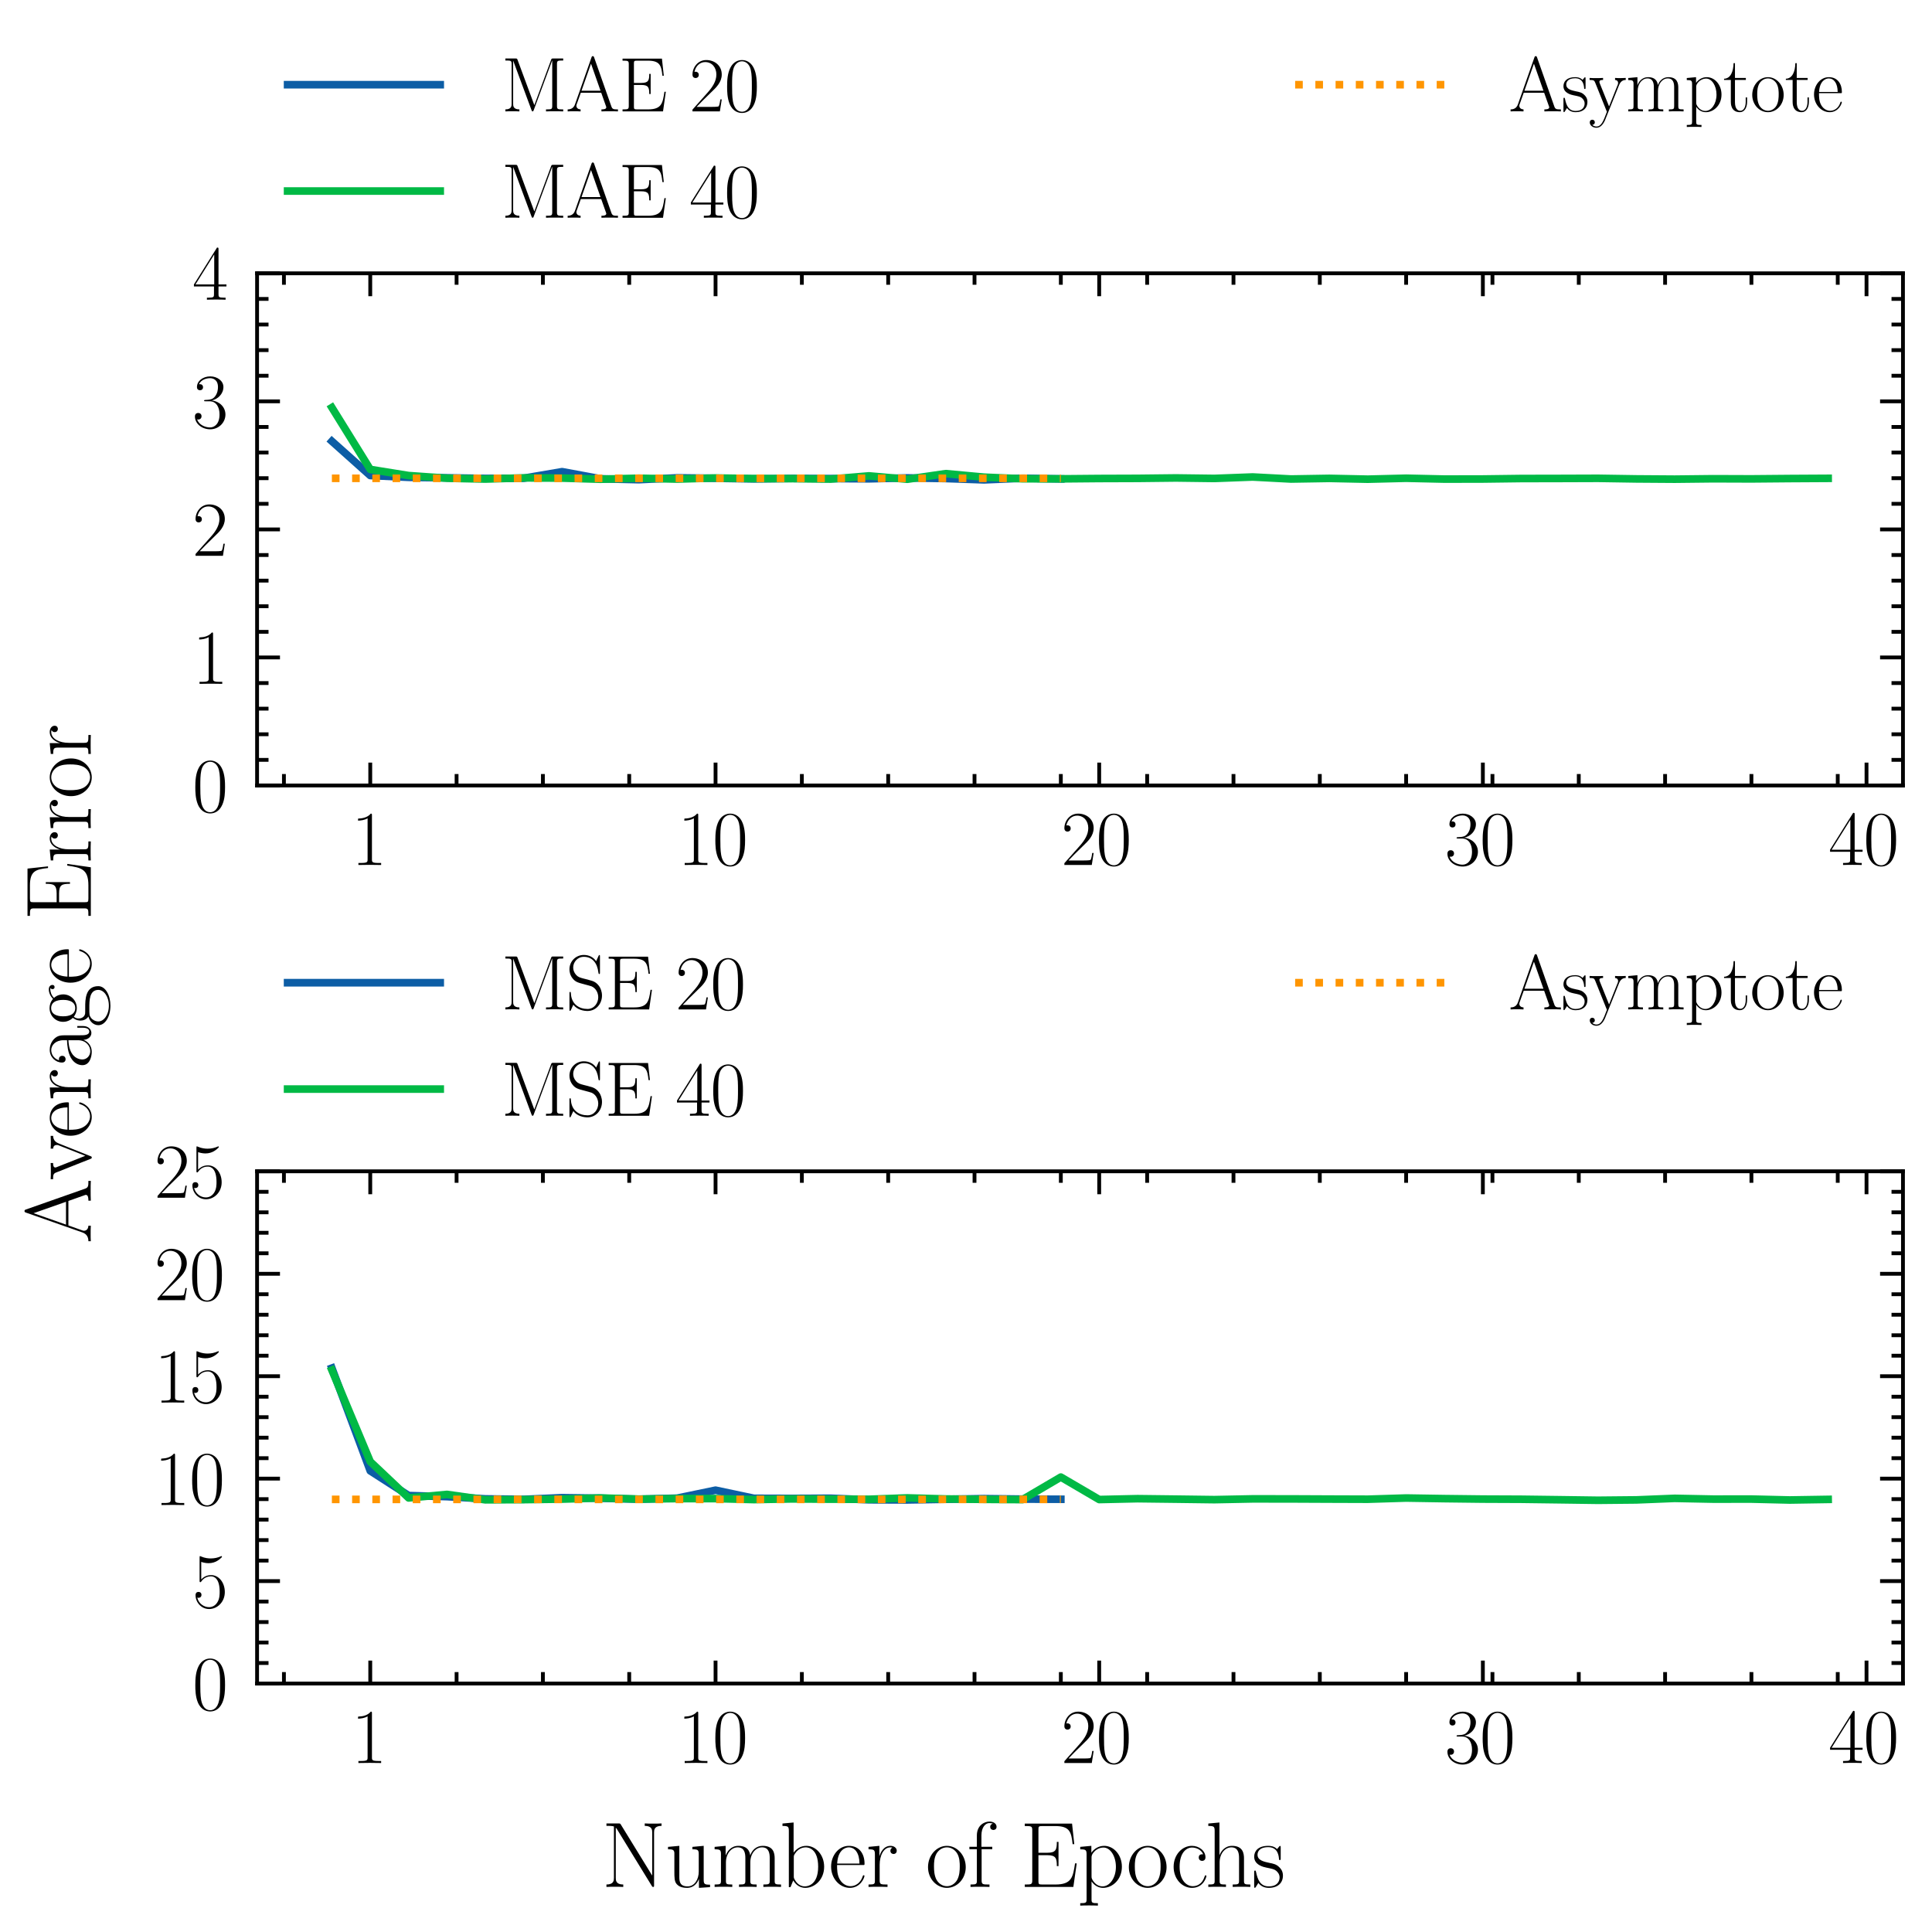 <?xml version="1.0" encoding="utf-8" standalone="no"?>
<!DOCTYPE svg PUBLIC "-//W3C//DTD SVG 1.1//EN"
  "http://www.w3.org/Graphics/SVG/1.1/DTD/svg11.dtd">
<svg height="253.208pt" version="1.1" viewBox="0 0 253.19 253.208" width="253.19pt" xmlns="http://www.w3.org/2000/svg" xmlns:xlink="http://www.w3.org/1999/xlink">
 <defs>
  <style type="text/css">*{stroke-linecap:butt;stroke-linejoin:round;}</style>
 </defs>
 <g id="figure_1">
  <g id="patch_1">
   <path d="M 0 253.208 
L 253.19 253.208 
L 253.19 0 
L 0 0 
z
" style="fill:#ffffff;"/>
  </g>
  <g id="axes_1">
   <g id="patch_2">
    <path d="M 33.69 102.939 
L 249.385 102.939 
L 249.385 35.817 
L 33.69 35.817 
z
" style="fill:#ffffff;"/>
   </g>
   <g id="matplotlib.axis_1">
    <g id="xtick_1">
     <g id="line2d_1">
      <defs>
       <path d="M 0 0 
L 0 -3 
" id="mc0bf7ce970" style="stroke:#000000;stroke-width:0.5;"/>
      </defs>
      <g>
       <use style="stroke:#000000;stroke-width:0.5;" x="48.522" xlink:href="#mc0bf7ce970" y="102.939"/>
      </g>
     </g>
     <g id="line2d_2">
      <defs>
       <path d="M 0 0 
L 0 3 
" id="m714e835303" style="stroke:#000000;stroke-width:0.5;"/>
      </defs>
      <g>
       <use style="stroke:#000000;stroke-width:0.5;" x="48.522" xlink:href="#m714e835303" y="35.817"/>
      </g>
     </g>
     <g id="text_1">
      <!-- $\mathdefault{1}$ -->
      <g transform="translate(46.031 113.357)scale(0.1 -0.1)">
       <defs>
        <path d="M 1702 4083 
C 1702 4217 1696 4224 1606 4224 
C 1357 3927 979 3833 621 3820 
C 602 3820 570 3820 563 3808 
C 557 3795 557 3782 557 3648 
C 755 3648 1088 3686 1344 3839 
L 1344 467 
C 1344 243 1331 166 781 166 
L 589 166 
L 589 0 
C 896 6 1216 12 1523 12 
C 1830 12 2150 6 2458 0 
L 2458 166 
L 2266 166 
C 1715 166 1702 236 1702 467 
L 1702 4083 
z
" id="CMR17-31" transform="scale(0.016)"/>
       </defs>
       <use transform="scale(0.996)" xlink:href="#CMR17-31"/>
      </g>
     </g>
    </g>
    <g id="xtick_2">
     <g id="line2d_3">
      <g>
       <use style="stroke:#000000;stroke-width:0.5;" x="93.773" xlink:href="#mc0bf7ce970" y="102.939"/>
      </g>
     </g>
     <g id="line2d_4">
      <g>
       <use style="stroke:#000000;stroke-width:0.5;" x="93.773" xlink:href="#m714e835303" y="35.817"/>
      </g>
     </g>
     <g id="text_2">
      <!-- $\mathdefault{10}$ -->
      <g transform="translate(88.791 113.357)scale(0.1 -0.1)">
       <defs>
        <path d="M 2688 2038 
C 2688 2430 2682 3099 2413 3613 
C 2176 4063 1798 4224 1466 4224 
C 1158 4224 768 4082 525 3620 
C 269 3137 243 2539 243 2038 
C 243 1671 250 1112 448 623 
C 723 -39 1216 -128 1466 -128 
C 1760 -128 2208 -7 2470 604 
C 2662 1048 2688 1568 2688 2038 
z
M 1466 -26 
C 1056 -26 813 328 723 816 
C 653 1196 653 1749 653 2109 
C 653 2604 653 3015 736 3407 
C 858 3954 1216 4121 1466 4121 
C 1728 4121 2067 3947 2189 3420 
C 2272 3054 2278 2623 2278 2109 
C 2278 1691 2278 1176 2202 797 
C 2067 96 1690 -26 1466 -26 
z
" id="CMR17-30" transform="scale(0.016)"/>
       </defs>
       <use transform="scale(0.996)" xlink:href="#CMR17-31"/>
       <use transform="translate(45.69 0)scale(0.996)" xlink:href="#CMR17-30"/>
      </g>
     </g>
    </g>
    <g id="xtick_3">
     <g id="line2d_5">
      <g>
       <use style="stroke:#000000;stroke-width:0.5;" x="144.051" xlink:href="#mc0bf7ce970" y="102.939"/>
      </g>
     </g>
     <g id="line2d_6">
      <g>
       <use style="stroke:#000000;stroke-width:0.5;" x="144.051" xlink:href="#m714e835303" y="35.817"/>
      </g>
     </g>
     <g id="text_3">
      <!-- $\mathdefault{20}$ -->
      <g transform="translate(139.07 113.357)scale(0.1 -0.1)">
       <defs>
        <path d="M 2669 990 
L 2554 990 
C 2490 537 2438 460 2413 422 
C 2381 371 1920 371 1830 371 
L 602 371 
C 832 620 1280 1073 1824 1596 
C 2214 1966 2669 2400 2669 3033 
C 2669 3788 2067 4224 1395 4224 
C 691 4224 262 3603 262 3027 
C 262 2777 448 2745 525 2745 
C 589 2745 781 2783 781 3007 
C 781 3206 614 3264 525 3264 
C 486 3264 448 3257 422 3244 
C 544 3788 915 4057 1306 4057 
C 1862 4057 2227 3616 2227 3033 
C 2227 2477 1901 1998 1536 1583 
L 262 147 
L 262 0 
L 2515 0 
L 2669 990 
z
" id="CMR17-32" transform="scale(0.016)"/>
       </defs>
       <use transform="scale(0.996)" xlink:href="#CMR17-32"/>
       <use transform="translate(45.69 0)scale(0.996)" xlink:href="#CMR17-30"/>
      </g>
     </g>
    </g>
    <g id="xtick_4">
     <g id="line2d_7">
      <g>
       <use style="stroke:#000000;stroke-width:0.5;" x="194.33" xlink:href="#mc0bf7ce970" y="102.939"/>
      </g>
     </g>
     <g id="line2d_8">
      <g>
       <use style="stroke:#000000;stroke-width:0.5;" x="194.33" xlink:href="#m714e835303" y="35.817"/>
      </g>
     </g>
     <g id="text_4">
      <!-- $\mathdefault{30}$ -->
      <g transform="translate(189.349 113.357)scale(0.1 -0.1)">
       <defs>
        <path d="M 1414 2176 
C 1984 2176 2234 1673 2234 1094 
C 2234 322 1824 25 1453 25 
C 1114 25 563 193 390 691 
C 422 678 454 678 486 678 
C 640 678 755 780 755 947 
C 755 1132 614 1216 486 1216 
C 378 1216 211 1164 211 927 
C 211 335 787 -128 1466 -128 
C 2176 -128 2720 432 2720 1087 
C 2720 1718 2208 2176 1600 2246 
C 2086 2347 2554 2776 2554 3353 
C 2554 3856 2048 4224 1472 4224 
C 890 4224 378 3862 378 3347 
C 378 3123 544 3084 627 3084 
C 762 3084 877 3167 877 3334 
C 877 3500 762 3584 627 3584 
C 602 3584 570 3584 544 3571 
C 730 3999 1235 4076 1459 4076 
C 1683 4076 2106 3966 2106 3347 
C 2106 3167 2080 2851 1862 2574 
C 1670 2329 1453 2316 1242 2297 
C 1210 2297 1062 2284 1037 2284 
C 992 2278 966 2272 966 2227 
C 966 2182 973 2176 1101 2176 
L 1414 2176 
z
" id="CMR17-33" transform="scale(0.016)"/>
       </defs>
       <use transform="scale(0.996)" xlink:href="#CMR17-33"/>
       <use transform="translate(45.69 0)scale(0.996)" xlink:href="#CMR17-30"/>
      </g>
     </g>
    </g>
    <g id="xtick_5">
     <g id="line2d_9">
      <g>
       <use style="stroke:#000000;stroke-width:0.5;" x="244.608" xlink:href="#mc0bf7ce970" y="102.939"/>
      </g>
     </g>
     <g id="line2d_10">
      <g>
       <use style="stroke:#000000;stroke-width:0.5;" x="244.608" xlink:href="#m714e835303" y="35.817"/>
      </g>
     </g>
     <g id="text_5">
      <!-- $\mathdefault{40}$ -->
      <g transform="translate(239.627 113.357)scale(0.1 -0.1)">
       <defs>
        <path d="M 2150 4147 
C 2150 4281 2144 4288 2029 4288 
L 128 1254 
L 128 1088 
L 1779 1088 
L 1779 460 
C 1779 230 1766 166 1318 166 
L 1197 166 
L 1197 0 
C 1402 12 1747 12 1965 12 
C 2182 12 2528 12 2733 0 
L 2733 166 
L 2611 166 
C 2163 166 2150 230 2150 460 
L 2150 1088 
L 2803 1088 
L 2803 1254 
L 2150 1254 
L 2150 4147 
z
M 1798 3723 
L 1798 1254 
L 256 1254 
L 1798 3723 
z
" id="CMR17-34" transform="scale(0.016)"/>
       </defs>
       <use transform="scale(0.996)" xlink:href="#CMR17-34"/>
       <use transform="translate(45.69 0)scale(0.996)" xlink:href="#CMR17-30"/>
      </g>
     </g>
    </g>
    <g id="xtick_6">
     <g id="line2d_11">
      <defs>
       <path d="M 0 0 
L 0 -1.5 
" id="m9651b40506" style="stroke:#000000;stroke-width:0.5;"/>
      </defs>
      <g>
       <use style="stroke:#000000;stroke-width:0.5;" x="37.209" xlink:href="#m9651b40506" y="102.939"/>
      </g>
     </g>
     <g id="line2d_12">
      <defs>
       <path d="M 0 0 
L 0 1.5 
" id="m56ddaf82b4" style="stroke:#000000;stroke-width:0.5;"/>
      </defs>
      <g>
       <use style="stroke:#000000;stroke-width:0.5;" x="37.209" xlink:href="#m56ddaf82b4" y="35.817"/>
      </g>
     </g>
    </g>
    <g id="xtick_7">
     <g id="line2d_13">
      <g>
       <use style="stroke:#000000;stroke-width:0.5;" x="59.835" xlink:href="#m9651b40506" y="102.939"/>
      </g>
     </g>
     <g id="line2d_14">
      <g>
       <use style="stroke:#000000;stroke-width:0.5;" x="59.835" xlink:href="#m56ddaf82b4" y="35.817"/>
      </g>
     </g>
    </g>
    <g id="xtick_8">
     <g id="line2d_15">
      <g>
       <use style="stroke:#000000;stroke-width:0.5;" x="71.147" xlink:href="#m9651b40506" y="102.939"/>
      </g>
     </g>
     <g id="line2d_16">
      <g>
       <use style="stroke:#000000;stroke-width:0.5;" x="71.147" xlink:href="#m56ddaf82b4" y="35.817"/>
      </g>
     </g>
    </g>
    <g id="xtick_9">
     <g id="line2d_17">
      <g>
       <use style="stroke:#000000;stroke-width:0.5;" x="82.46" xlink:href="#m9651b40506" y="102.939"/>
      </g>
     </g>
     <g id="line2d_18">
      <g>
       <use style="stroke:#000000;stroke-width:0.5;" x="82.46" xlink:href="#m56ddaf82b4" y="35.817"/>
      </g>
     </g>
    </g>
    <g id="xtick_10">
     <g id="line2d_19">
      <g>
       <use style="stroke:#000000;stroke-width:0.5;" x="105.085" xlink:href="#m9651b40506" y="102.939"/>
      </g>
     </g>
     <g id="line2d_20">
      <g>
       <use style="stroke:#000000;stroke-width:0.5;" x="105.085" xlink:href="#m56ddaf82b4" y="35.817"/>
      </g>
     </g>
    </g>
    <g id="xtick_11">
     <g id="line2d_21">
      <g>
       <use style="stroke:#000000;stroke-width:0.5;" x="116.398" xlink:href="#m9651b40506" y="102.939"/>
      </g>
     </g>
     <g id="line2d_22">
      <g>
       <use style="stroke:#000000;stroke-width:0.5;" x="116.398" xlink:href="#m56ddaf82b4" y="35.817"/>
      </g>
     </g>
    </g>
    <g id="xtick_12">
     <g id="line2d_23">
      <g>
       <use style="stroke:#000000;stroke-width:0.5;" x="127.711" xlink:href="#m9651b40506" y="102.939"/>
      </g>
     </g>
     <g id="line2d_24">
      <g>
       <use style="stroke:#000000;stroke-width:0.5;" x="127.711" xlink:href="#m56ddaf82b4" y="35.817"/>
      </g>
     </g>
    </g>
    <g id="xtick_13">
     <g id="line2d_25">
      <g>
       <use style="stroke:#000000;stroke-width:0.5;" x="139.023" xlink:href="#m9651b40506" y="102.939"/>
      </g>
     </g>
     <g id="line2d_26">
      <g>
       <use style="stroke:#000000;stroke-width:0.5;" x="139.023" xlink:href="#m56ddaf82b4" y="35.817"/>
      </g>
     </g>
    </g>
    <g id="xtick_14">
     <g id="line2d_27">
      <g>
       <use style="stroke:#000000;stroke-width:0.5;" x="150.336" xlink:href="#m9651b40506" y="102.939"/>
      </g>
     </g>
     <g id="line2d_28">
      <g>
       <use style="stroke:#000000;stroke-width:0.5;" x="150.336" xlink:href="#m56ddaf82b4" y="35.817"/>
      </g>
     </g>
    </g>
    <g id="xtick_15">
     <g id="line2d_29">
      <g>
       <use style="stroke:#000000;stroke-width:0.5;" x="161.649" xlink:href="#m9651b40506" y="102.939"/>
      </g>
     </g>
     <g id="line2d_30">
      <g>
       <use style="stroke:#000000;stroke-width:0.5;" x="161.649" xlink:href="#m56ddaf82b4" y="35.817"/>
      </g>
     </g>
    </g>
    <g id="xtick_16">
     <g id="line2d_31">
      <g>
       <use style="stroke:#000000;stroke-width:0.5;" x="172.961" xlink:href="#m9651b40506" y="102.939"/>
      </g>
     </g>
     <g id="line2d_32">
      <g>
       <use style="stroke:#000000;stroke-width:0.5;" x="172.961" xlink:href="#m56ddaf82b4" y="35.817"/>
      </g>
     </g>
    </g>
    <g id="xtick_17">
     <g id="line2d_33">
      <g>
       <use style="stroke:#000000;stroke-width:0.5;" x="184.274" xlink:href="#m9651b40506" y="102.939"/>
      </g>
     </g>
     <g id="line2d_34">
      <g>
       <use style="stroke:#000000;stroke-width:0.5;" x="184.274" xlink:href="#m56ddaf82b4" y="35.817"/>
      </g>
     </g>
    </g>
    <g id="xtick_18">
     <g id="line2d_35">
      <g>
       <use style="stroke:#000000;stroke-width:0.5;" x="195.587" xlink:href="#m9651b40506" y="102.939"/>
      </g>
     </g>
     <g id="line2d_36">
      <g>
       <use style="stroke:#000000;stroke-width:0.5;" x="195.587" xlink:href="#m56ddaf82b4" y="35.817"/>
      </g>
     </g>
    </g>
    <g id="xtick_19">
     <g id="line2d_37">
      <g>
       <use style="stroke:#000000;stroke-width:0.5;" x="206.899" xlink:href="#m9651b40506" y="102.939"/>
      </g>
     </g>
     <g id="line2d_38">
      <g>
       <use style="stroke:#000000;stroke-width:0.5;" x="206.899" xlink:href="#m56ddaf82b4" y="35.817"/>
      </g>
     </g>
    </g>
    <g id="xtick_20">
     <g id="line2d_39">
      <g>
       <use style="stroke:#000000;stroke-width:0.5;" x="218.212" xlink:href="#m9651b40506" y="102.939"/>
      </g>
     </g>
     <g id="line2d_40">
      <g>
       <use style="stroke:#000000;stroke-width:0.5;" x="218.212" xlink:href="#m56ddaf82b4" y="35.817"/>
      </g>
     </g>
    </g>
    <g id="xtick_21">
     <g id="line2d_41">
      <g>
       <use style="stroke:#000000;stroke-width:0.5;" x="229.525" xlink:href="#m9651b40506" y="102.939"/>
      </g>
     </g>
     <g id="line2d_42">
      <g>
       <use style="stroke:#000000;stroke-width:0.5;" x="229.525" xlink:href="#m56ddaf82b4" y="35.817"/>
      </g>
     </g>
    </g>
    <g id="xtick_22">
     <g id="line2d_43">
      <g>
       <use style="stroke:#000000;stroke-width:0.5;" x="240.838" xlink:href="#m9651b40506" y="102.939"/>
      </g>
     </g>
     <g id="line2d_44">
      <g>
       <use style="stroke:#000000;stroke-width:0.5;" x="240.838" xlink:href="#m56ddaf82b4" y="35.817"/>
      </g>
     </g>
    </g>
   </g>
   <g id="matplotlib.axis_2">
    <g id="ytick_1">
     <g id="line2d_45">
      <defs>
       <path d="M 0 0 
L 3 0 
" id="m06ba1fe6a6" style="stroke:#000000;stroke-width:0.5;"/>
      </defs>
      <g>
       <use style="stroke:#000000;stroke-width:0.5;" x="33.69" xlink:href="#m06ba1fe6a6" y="102.939"/>
      </g>
     </g>
     <g id="line2d_46">
      <defs>
       <path d="M 0 0 
L -3 0 
" id="m73205b59ac" style="stroke:#000000;stroke-width:0.5;"/>
      </defs>
      <g>
       <use style="stroke:#000000;stroke-width:0.5;" x="249.385" xlink:href="#m73205b59ac" y="102.939"/>
      </g>
     </g>
     <g id="text_6">
      <!-- $\mathdefault{0}$ -->
      <g transform="translate(25.209 106.398)scale(0.1 -0.1)">
       <use transform="scale(0.996)" xlink:href="#CMR17-30"/>
      </g>
     </g>
    </g>
    <g id="ytick_2">
     <g id="line2d_47">
      <g>
       <use style="stroke:#000000;stroke-width:0.5;" x="33.69" xlink:href="#m06ba1fe6a6" y="86.158"/>
      </g>
     </g>
     <g id="line2d_48">
      <g>
       <use style="stroke:#000000;stroke-width:0.5;" x="249.385" xlink:href="#m73205b59ac" y="86.158"/>
      </g>
     </g>
     <g id="text_7">
      <!-- $\mathdefault{1}$ -->
      <g transform="translate(25.209 89.618)scale(0.1 -0.1)">
       <use transform="scale(0.996)" xlink:href="#CMR17-31"/>
      </g>
     </g>
    </g>
    <g id="ytick_3">
     <g id="line2d_49">
      <g>
       <use style="stroke:#000000;stroke-width:0.5;" x="33.69" xlink:href="#m06ba1fe6a6" y="69.378"/>
      </g>
     </g>
     <g id="line2d_50">
      <g>
       <use style="stroke:#000000;stroke-width:0.5;" x="249.385" xlink:href="#m73205b59ac" y="69.378"/>
      </g>
     </g>
     <g id="text_8">
      <!-- $\mathdefault{2}$ -->
      <g transform="translate(25.209 72.837)scale(0.1 -0.1)">
       <use transform="scale(0.996)" xlink:href="#CMR17-32"/>
      </g>
     </g>
    </g>
    <g id="ytick_4">
     <g id="line2d_51">
      <g>
       <use style="stroke:#000000;stroke-width:0.5;" x="33.69" xlink:href="#m06ba1fe6a6" y="52.597"/>
      </g>
     </g>
     <g id="line2d_52">
      <g>
       <use style="stroke:#000000;stroke-width:0.5;" x="249.385" xlink:href="#m73205b59ac" y="52.597"/>
      </g>
     </g>
     <g id="text_9">
      <!-- $\mathdefault{3}$ -->
      <g transform="translate(25.209 56.057)scale(0.1 -0.1)">
       <use transform="scale(0.996)" xlink:href="#CMR17-33"/>
      </g>
     </g>
    </g>
    <g id="ytick_5">
     <g id="line2d_53">
      <g>
       <use style="stroke:#000000;stroke-width:0.5;" x="33.69" xlink:href="#m06ba1fe6a6" y="35.817"/>
      </g>
     </g>
     <g id="line2d_54">
      <g>
       <use style="stroke:#000000;stroke-width:0.5;" x="249.385" xlink:href="#m73205b59ac" y="35.817"/>
      </g>
     </g>
     <g id="text_10">
      <!-- $\mathdefault{4}$ -->
      <g transform="translate(25.209 39.276)scale(0.1 -0.1)">
       <use transform="scale(0.996)" xlink:href="#CMR17-34"/>
      </g>
     </g>
    </g>
    <g id="ytick_6">
     <g id="line2d_55">
      <defs>
       <path d="M 0 0 
L 1.5 0 
" id="m4f0f1999e4" style="stroke:#000000;stroke-width:0.5;"/>
      </defs>
      <g>
       <use style="stroke:#000000;stroke-width:0.5;" x="33.69" xlink:href="#m4f0f1999e4" y="99.583"/>
      </g>
     </g>
     <g id="line2d_56">
      <defs>
       <path d="M 0 0 
L -1.5 0 
" id="m1edc6958df" style="stroke:#000000;stroke-width:0.5;"/>
      </defs>
      <g>
       <use style="stroke:#000000;stroke-width:0.5;" x="249.385" xlink:href="#m1edc6958df" y="99.583"/>
      </g>
     </g>
    </g>
    <g id="ytick_7">
     <g id="line2d_57">
      <g>
       <use style="stroke:#000000;stroke-width:0.5;" x="33.69" xlink:href="#m4f0f1999e4" y="96.227"/>
      </g>
     </g>
     <g id="line2d_58">
      <g>
       <use style="stroke:#000000;stroke-width:0.5;" x="249.385" xlink:href="#m1edc6958df" y="96.227"/>
      </g>
     </g>
    </g>
    <g id="ytick_8">
     <g id="line2d_59">
      <g>
       <use style="stroke:#000000;stroke-width:0.5;" x="33.69" xlink:href="#m4f0f1999e4" y="92.871"/>
      </g>
     </g>
     <g id="line2d_60">
      <g>
       <use style="stroke:#000000;stroke-width:0.5;" x="249.385" xlink:href="#m1edc6958df" y="92.871"/>
      </g>
     </g>
    </g>
    <g id="ytick_9">
     <g id="line2d_61">
      <g>
       <use style="stroke:#000000;stroke-width:0.5;" x="33.69" xlink:href="#m4f0f1999e4" y="89.514"/>
      </g>
     </g>
     <g id="line2d_62">
      <g>
       <use style="stroke:#000000;stroke-width:0.5;" x="249.385" xlink:href="#m1edc6958df" y="89.514"/>
      </g>
     </g>
    </g>
    <g id="ytick_10">
     <g id="line2d_63">
      <g>
       <use style="stroke:#000000;stroke-width:0.5;" x="33.69" xlink:href="#m4f0f1999e4" y="82.802"/>
      </g>
     </g>
     <g id="line2d_64">
      <g>
       <use style="stroke:#000000;stroke-width:0.5;" x="249.385" xlink:href="#m1edc6958df" y="82.802"/>
      </g>
     </g>
    </g>
    <g id="ytick_11">
     <g id="line2d_65">
      <g>
       <use style="stroke:#000000;stroke-width:0.5;" x="33.69" xlink:href="#m4f0f1999e4" y="79.446"/>
      </g>
     </g>
     <g id="line2d_66">
      <g>
       <use style="stroke:#000000;stroke-width:0.5;" x="249.385" xlink:href="#m1edc6958df" y="79.446"/>
      </g>
     </g>
    </g>
    <g id="ytick_12">
     <g id="line2d_67">
      <g>
       <use style="stroke:#000000;stroke-width:0.5;" x="33.69" xlink:href="#m4f0f1999e4" y="76.09"/>
      </g>
     </g>
     <g id="line2d_68">
      <g>
       <use style="stroke:#000000;stroke-width:0.5;" x="249.385" xlink:href="#m1edc6958df" y="76.09"/>
      </g>
     </g>
    </g>
    <g id="ytick_13">
     <g id="line2d_69">
      <g>
       <use style="stroke:#000000;stroke-width:0.5;" x="33.69" xlink:href="#m4f0f1999e4" y="72.734"/>
      </g>
     </g>
     <g id="line2d_70">
      <g>
       <use style="stroke:#000000;stroke-width:0.5;" x="249.385" xlink:href="#m1edc6958df" y="72.734"/>
      </g>
     </g>
    </g>
    <g id="ytick_14">
     <g id="line2d_71">
      <g>
       <use style="stroke:#000000;stroke-width:0.5;" x="33.69" xlink:href="#m4f0f1999e4" y="66.022"/>
      </g>
     </g>
     <g id="line2d_72">
      <g>
       <use style="stroke:#000000;stroke-width:0.5;" x="249.385" xlink:href="#m1edc6958df" y="66.022"/>
      </g>
     </g>
    </g>
    <g id="ytick_15">
     <g id="line2d_73">
      <g>
       <use style="stroke:#000000;stroke-width:0.5;" x="33.69" xlink:href="#m4f0f1999e4" y="62.666"/>
      </g>
     </g>
     <g id="line2d_74">
      <g>
       <use style="stroke:#000000;stroke-width:0.5;" x="249.385" xlink:href="#m1edc6958df" y="62.666"/>
      </g>
     </g>
    </g>
    <g id="ytick_16">
     <g id="line2d_75">
      <g>
       <use style="stroke:#000000;stroke-width:0.5;" x="33.69" xlink:href="#m4f0f1999e4" y="59.31"/>
      </g>
     </g>
     <g id="line2d_76">
      <g>
       <use style="stroke:#000000;stroke-width:0.5;" x="249.385" xlink:href="#m1edc6958df" y="59.31"/>
      </g>
     </g>
    </g>
    <g id="ytick_17">
     <g id="line2d_77">
      <g>
       <use style="stroke:#000000;stroke-width:0.5;" x="33.69" xlink:href="#m4f0f1999e4" y="55.953"/>
      </g>
     </g>
     <g id="line2d_78">
      <g>
       <use style="stroke:#000000;stroke-width:0.5;" x="249.385" xlink:href="#m1edc6958df" y="55.953"/>
      </g>
     </g>
    </g>
    <g id="ytick_18">
     <g id="line2d_79">
      <g>
       <use style="stroke:#000000;stroke-width:0.5;" x="33.69" xlink:href="#m4f0f1999e4" y="49.241"/>
      </g>
     </g>
     <g id="line2d_80">
      <g>
       <use style="stroke:#000000;stroke-width:0.5;" x="249.385" xlink:href="#m1edc6958df" y="49.241"/>
      </g>
     </g>
    </g>
    <g id="ytick_19">
     <g id="line2d_81">
      <g>
       <use style="stroke:#000000;stroke-width:0.5;" x="33.69" xlink:href="#m4f0f1999e4" y="45.885"/>
      </g>
     </g>
     <g id="line2d_82">
      <g>
       <use style="stroke:#000000;stroke-width:0.5;" x="249.385" xlink:href="#m1edc6958df" y="45.885"/>
      </g>
     </g>
    </g>
    <g id="ytick_20">
     <g id="line2d_83">
      <g>
       <use style="stroke:#000000;stroke-width:0.5;" x="33.69" xlink:href="#m4f0f1999e4" y="42.529"/>
      </g>
     </g>
     <g id="line2d_84">
      <g>
       <use style="stroke:#000000;stroke-width:0.5;" x="249.385" xlink:href="#m1edc6958df" y="42.529"/>
      </g>
     </g>
    </g>
    <g id="ytick_21">
     <g id="line2d_85">
      <g>
       <use style="stroke:#000000;stroke-width:0.5;" x="33.69" xlink:href="#m4f0f1999e4" y="39.173"/>
      </g>
     </g>
     <g id="line2d_86">
      <g>
       <use style="stroke:#000000;stroke-width:0.5;" x="249.385" xlink:href="#m1edc6958df" y="39.173"/>
      </g>
     </g>
    </g>
   </g>
   <g id="line2d_87">
    <path clip-path="url(#p9b99fcd980)" d="M 43.494 57.828 
L 48.522 62.32 
L 53.55 62.557 
L 58.578 62.619 
L 63.606 62.696 
L 68.634 62.674 
L 73.661 61.813 
L 78.689 62.744 
L 83.717 62.862 
L 88.745 62.619 
L 93.773 62.677 
L 98.801 62.761 
L 103.828 62.699 
L 108.856 62.718 
L 113.884 62.75 
L 118.912 62.629 
L 123.94 62.714 
L 128.968 62.884 
L 133.996 62.674 
L 139.023 62.76 
" style="fill:none;stroke:#0c5da5;stroke-linecap:square;"/>
   </g>
   <g id="line2d_88">
    <path clip-path="url(#p9b99fcd980)" d="M 43.494 53.409 
L 48.522 61.516 
L 53.55 62.323 
L 58.578 62.674 
L 63.606 62.781 
L 68.634 62.627 
L 73.661 62.654 
L 78.689 62.805 
L 83.717 62.669 
L 88.745 62.785 
L 93.773 62.64 
L 98.801 62.719 
L 103.828 62.724 
L 108.856 62.783 
L 113.884 62.365 
L 118.912 62.805 
L 123.94 62.07 
L 128.968 62.533 
L 133.996 62.743 
L 139.023 62.753 
L 144.051 62.708 
L 149.079 62.691 
L 154.107 62.635 
L 159.135 62.699 
L 164.163 62.51 
L 169.191 62.775 
L 174.218 62.692 
L 179.246 62.798 
L 184.274 62.672 
L 189.302 62.785 
L 194.33 62.775 
L 199.358 62.711 
L 204.386 62.701 
L 209.413 62.684 
L 214.441 62.761 
L 219.469 62.796 
L 224.497 62.741 
L 229.525 62.758 
L 234.553 62.714 
L 239.581 62.686 
" style="fill:none;stroke:#00b945;stroke-linecap:square;"/>
   </g>
   <g id="line2d_89">
    <path clip-path="url(#p9b99fcd980)" d="M 43.494 62.686 
L 48.522 62.686 
L 53.55 62.686 
L 58.578 62.686 
L 63.606 62.686 
L 68.634 62.686 
L 73.661 62.686 
L 78.689 62.686 
L 83.717 62.686 
L 88.745 62.686 
L 93.773 62.686 
L 98.801 62.686 
L 103.828 62.686 
L 108.856 62.686 
L 113.884 62.686 
L 118.912 62.686 
L 123.94 62.686 
L 128.968 62.686 
L 133.996 62.686 
L 139.023 62.686 
" style="fill:none;stroke:#ff9500;stroke-dasharray:1,1.65;stroke-dashoffset:0;"/>
   </g>
   <g id="patch_3">
    <path d="M 33.69 102.939 
L 33.69 35.817 
" style="fill:none;stroke:#000000;stroke-linecap:square;stroke-linejoin:miter;stroke-width:0.5;"/>
   </g>
   <g id="patch_4">
    <path d="M 249.385 102.939 
L 249.385 35.817 
" style="fill:none;stroke:#000000;stroke-linecap:square;stroke-linejoin:miter;stroke-width:0.5;"/>
   </g>
   <g id="patch_5">
    <path d="M 33.69 102.939 
L 249.385 102.939 
" style="fill:none;stroke:#000000;stroke-linecap:square;stroke-linejoin:miter;stroke-width:0.5;"/>
   </g>
   <g id="patch_6">
    <path d="M 33.69 35.817 
L 249.385 35.817 
" style="fill:none;stroke:#000000;stroke-linecap:square;stroke-linejoin:miter;stroke-width:0.5;"/>
   </g>
   <g id="legend_1">
    <g id="line2d_90">
     <path d="M 37.69 11.1 
L 57.69 11.1 
" style="fill:none;stroke:#0c5da5;stroke-linecap:square;"/>
    </g>
    <g id="line2d_91"/>
    <g id="text_11">
     <!-- MAE 20 -->
     <g transform="translate(65.69 14.6)scale(0.1 -0.1)">
      <defs>
       <path d="M 1338 4249 
C 1299 4345 1293 4352 1158 4352 
L 339 4352 
L 339 4185 
C 781 4185 851 4185 851 3898 
L 851 624 
C 851 465 851 166 339 166 
L 339 0 
C 486 12 755 12 915 12 
C 1075 12 1344 12 1491 0 
L 1491 166 
C 979 166 979 465 979 624 
L 979 4159 
L 986 4159 
L 2490 102 
C 2515 38 2528 0 2579 0 
C 2630 0 2643 38 2669 102 
L 4186 4191 
L 4192 4191 
L 4192 453 
C 4192 166 4122 166 3680 166 
L 3680 0 
C 3853 12 4198 12 4384 12 
C 4570 12 4922 12 5094 0 
L 5094 166 
C 4653 166 4582 166 4582 453 
L 4582 3898 
C 4582 4185 4653 4185 5094 4185 
L 5094 4352 
L 4282 4352 
C 4147 4352 4141 4345 4102 4249 
L 2720 516 
L 1338 4249 
z
" id="CMR17-4d" transform="scale(0.016)"/>
       <path d="M 2323 4441 
C 2291 4524 2278 4544 2214 4544 
C 2150 4544 2138 4524 2106 4441 
L 749 580 
C 627 236 371 166 147 166 
L 147 0 
C 262 12 518 12 640 12 
C 800 12 1056 12 1210 0 
L 1210 166 
C 909 179 864 382 864 459 
C 864 516 877 548 890 586 
L 1229 1536 
L 2906 1536 
L 3290 453 
C 3322 376 3322 363 3322 338 
C 3322 166 3046 166 2925 166 
L 2925 0 
C 3110 12 3443 12 3642 12 
C 3808 12 4128 12 4282 0 
L 4282 166 
C 3942 166 3827 166 3744 402 
L 2323 4441 
z
M 2067 3924 
L 2848 1702 
L 1286 1702 
L 2067 3924 
z
" id="CMR17-41" transform="scale(0.016)"/>
       <path d="M 3885 1614 
L 3770 1614 
C 3629 676 3546 166 2419 166 
L 1530 166 
C 1274 166 1261 198 1261 415 
L 1261 2176 
L 1862 2176 
C 2464 2176 2522 1959 2522 1429 
L 2637 1429 
L 2637 3086 
L 2522 3086 
C 2522 2558 2464 2342 1862 2342 
L 1261 2342 
L 1261 3924 
C 1261 4141 1274 4172 1530 4172 
L 2406 4172 
C 3398 4172 3514 3778 3603 2933 
L 3718 2933 
L 3565 4339 
L 326 4339 
L 326 4172 
C 768 4172 838 4172 838 3886 
L 838 453 
C 838 166 768 166 326 166 
L 326 0 
L 3654 0 
L 3885 1614 
z
" id="CMR17-45" transform="scale(0.016)"/>
      </defs>
      <use transform="scale(0.996)" xlink:href="#CMR17-4d"/>
      <use transform="translate(84.687 0)scale(0.996)" xlink:href="#CMR17-41"/>
      <use transform="translate(153.759 0)scale(0.996)" xlink:href="#CMR17-45"/>
      <use transform="translate(246.422 0)scale(0.996)" xlink:href="#CMR17-32"/>
      <use transform="translate(292.112 0)scale(0.996)" xlink:href="#CMR17-30"/>
     </g>
    </g>
    <g id="line2d_92">
     <path d="M 37.69 25.037 
L 57.69 25.037 
" style="fill:none;stroke:#00b945;stroke-linecap:square;"/>
    </g>
    <g id="line2d_93"/>
    <g id="text_12">
     <!-- MAE 40 -->
     <g transform="translate(65.69 28.537)scale(0.1 -0.1)">
      <use transform="scale(0.996)" xlink:href="#CMR17-4d"/>
      <use transform="translate(84.687 0)scale(0.996)" xlink:href="#CMR17-41"/>
      <use transform="translate(153.759 0)scale(0.996)" xlink:href="#CMR17-45"/>
      <use transform="translate(246.422 0)scale(0.996)" xlink:href="#CMR17-34"/>
      <use transform="translate(292.112 0)scale(0.996)" xlink:href="#CMR17-30"/>
     </g>
    </g>
    <g id="line2d_94">
     <path d="M 169.73 11.1 
L 189.73 11.1 
" style="fill:none;stroke:#ff9500;stroke-dasharray:1,1.65;stroke-dashoffset:0;"/>
    </g>
    <g id="line2d_95"/>
    <g id="text_13">
     <!-- Asymptote -->
     <g transform="translate(197.73 14.6)scale(0.1 -0.1)">
      <defs>
       <path d="M 1978 2688 
C 1978 2803 1971 2809 1933 2809 
C 1907 2809 1901 2803 1824 2707 
C 1805 2681 1747 2617 1728 2592 
C 1523 2809 1235 2816 1126 2816 
C 416 2816 160 2444 160 2073 
C 160 1497 813 1363 998 1324 
C 1402 1241 1542 1216 1677 1100 
C 1760 1024 1901 883 1901 652 
C 1901 384 1747 38 1158 38 
C 602 38 403 460 288 1024 
C 269 1113 269 1120 218 1120 
C 166 1120 160 1113 160 985 
L 160 64 
C 160 -52 166 -58 205 -58 
C 237 -58 243 -52 275 0 
C 314 57 410 211 448 275 
C 576 102 800 -64 1158 -64 
C 1792 -64 2131 281 2131 780 
C 2131 1107 1958 1280 1875 1356 
C 1683 1555 1459 1600 1190 1651 
C 838 1728 390 1817 390 2208 
C 390 2374 480 2726 1126 2726 
C 1811 2726 1850 2086 1862 1881 
C 1869 1849 1901 1843 1920 1843 
C 1978 1843 1978 1862 1978 1971 
L 1978 2688 
z
" id="CMR17-73" transform="scale(0.016)"/>
       <path d="M 2496 2183 
C 2656 2579 2944 2585 3034 2585 
L 3034 2752 
C 2912 2745 2752 2739 2630 2739 
C 2496 2739 2285 2739 2157 2752 
L 2157 2585 
C 2400 2566 2406 2384 2406 2332 
C 2406 2268 2394 2235 2362 2158 
L 1664 409 
L 902 2300 
C 870 2378 870 2423 870 2430 
C 870 2572 1018 2585 1171 2585 
L 1171 2752 
C 1018 2739 742 2739 582 2739 
C 410 2739 205 2739 64 2752 
L 64 2585 
C 410 2585 448 2553 531 2345 
L 1485 -31 
C 1197 -795 1030 -1242 627 -1242 
C 557 -1242 397 -1223 282 -1106 
C 429 -1093 493 -1002 493 -892 
C 493 -782 416 -685 288 -685 
C 147 -685 77 -782 77 -899 
C 77 -1158 339 -1344 627 -1344 
C 998 -1344 1229 -983 1357 -659 
L 2496 2183 
z
" id="CMR17-79" transform="scale(0.016)"/>
       <path d="M 4326 1954 
C 4326 2276 4269 2816 3507 2816 
C 3072 2816 2771 2520 2656 2173 
L 2650 2173 
C 2573 2700 2195 2816 1837 2816 
C 1331 2816 1069 2424 973 2166 
L 966 2166 
L 966 2816 
L 211 2745 
L 211 2578 
C 589 2578 646 2540 646 2231 
L 646 443 
C 646 198 621 166 211 166 
L 211 0 
C 365 12 646 12 813 12 
C 979 12 1267 12 1421 0 
L 1421 166 
C 1011 166 986 192 986 443 
L 986 1678 
C 986 2269 1344 2713 1792 2713 
C 2266 2713 2317 2289 2317 1980 
L 2317 443 
C 2317 198 2291 166 1882 166 
L 1882 0 
C 2035 12 2317 12 2483 12 
C 2650 12 2938 12 3091 0 
L 3091 166 
C 2682 166 2656 192 2656 443 
L 2656 1678 
C 2656 2269 3014 2713 3462 2713 
C 3936 2713 3987 2289 3987 1980 
L 3987 443 
C 3987 198 3962 166 3552 166 
L 3552 0 
C 3706 12 3987 12 4154 12 
C 4320 12 4608 12 4762 0 
L 4762 166 
C 4352 166 4326 192 4326 443 
L 4326 1954 
z
" id="CMR17-6d" transform="scale(0.016)"/>
       <path d="M 1408 -1114 
C 998 -1114 973 -1088 973 -834 
L 973 380 
C 1158 109 1427 -64 1766 -64 
C 2406 -64 3053 503 3053 1382 
C 3053 2196 2496 2816 1837 2816 
C 1453 2816 1139 2603 960 2345 
L 960 2816 
L 198 2745 
L 198 2577 
C 576 2577 634 2539 634 2228 
L 634 -834 
C 634 -1081 608 -1114 198 -1114 
L 198 -1280 
C 352 -1268 634 -1268 800 -1268 
C 966 -1268 1254 -1268 1408 -1280 
L 1408 -1114 
z
M 973 2015 
C 973 2106 973 2241 1222 2481 
C 1254 2506 1472 2700 1792 2700 
C 2259 2700 2643 2112 2643 1376 
C 2643 639 2234 38 1728 38 
C 1498 38 1248 148 1056 451 
C 973 594 973 632 973 736 
L 973 2015 
z
" id="CMR17-70" transform="scale(0.016)"/>
       <path d="M 966 2585 
L 1862 2585 
L 1862 2752 
L 966 2752 
L 966 3968 
L 851 3968 
C 838 3292 614 2700 70 2687 
L 70 2585 
L 627 2585 
L 627 778 
C 627 655 627 -64 1370 -64 
C 1747 -64 1965 308 1965 784 
L 1965 1151 
L 1850 1151 
L 1850 790 
C 1850 347 1677 51 1408 51 
C 1222 51 966 179 966 765 
L 966 2585 
z
" id="CMR17-74" transform="scale(0.016)"/>
       <path d="M 2758 1356 
C 2758 2176 2163 2816 1466 2816 
C 768 2816 173 2176 173 1356 
C 173 550 768 -64 1466 -64 
C 2163 -64 2758 550 2758 1356 
z
M 1466 51 
C 1165 51 909 230 762 480 
C 602 768 582 1126 582 1408 
C 582 1676 595 2009 762 2297 
C 890 2508 1139 2713 1466 2713 
C 1754 2713 1997 2553 2150 2329 
C 2349 2028 2349 1606 2349 1408 
C 2349 1158 2336 774 2163 467 
C 1984 172 1709 51 1466 51 
z
" id="CMR17-6f" transform="scale(0.016)"/>
       <path d="M 2438 1503 
C 2464 1529 2464 1542 2464 1606 
C 2464 2251 2118 2816 1389 2816 
C 710 2816 173 2175 173 1394 
C 173 554 781 -64 1459 -64 
C 2176 -64 2458 619 2458 755 
C 2458 800 2419 800 2406 800 
C 2362 800 2355 787 2330 709 
C 2189 270 1837 51 1504 51 
C 1229 51 954 206 781 490 
C 582 819 582 1200 582 1503 
L 2438 1503 
z
M 589 1600 
C 634 2511 1126 2713 1382 2713 
C 1818 2713 2112 2308 2118 1600 
L 589 1600 
z
" id="CMR17-65" transform="scale(0.016)"/>
      </defs>
      <use transform="scale(0.996)" xlink:href="#CMR17-41"/>
      <use transform="translate(69.072 0)scale(0.996)" xlink:href="#CMR17-73"/>
      <use transform="translate(104.874 0)scale(0.996)" xlink:href="#CMR17-79"/>
      <use transform="translate(153.167 0)scale(0.996)" xlink:href="#CMR17-6d"/>
      <use transform="translate(230.086 0)scale(0.996)" xlink:href="#CMR17-70"/>
      <use transform="translate(280.982 0)scale(0.996)" xlink:href="#CMR17-74"/>
      <use transform="translate(316.262 0)scale(0.996)" xlink:href="#CMR17-6f"/>
      <use transform="translate(361.953 0)scale(0.996)" xlink:href="#CMR17-74"/>
      <use transform="translate(397.234 0)scale(0.996)" xlink:href="#CMR17-65"/>
     </g>
    </g>
   </g>
  </g>
  <g id="axes_2">
   <g id="patch_7">
    <path d="M 33.69 220.625 
L 249.385 220.625 
L 249.385 153.503 
L 33.69 153.503 
z
" style="fill:#ffffff;"/>
   </g>
   <g id="matplotlib.axis_3">
    <g id="xtick_23">
     <g id="line2d_96">
      <g>
       <use style="stroke:#000000;stroke-width:0.5;" x="48.522" xlink:href="#mc0bf7ce970" y="220.625"/>
      </g>
     </g>
     <g id="line2d_97">
      <g>
       <use style="stroke:#000000;stroke-width:0.5;" x="48.522" xlink:href="#m714e835303" y="153.503"/>
      </g>
     </g>
     <g id="text_14">
      <!-- $\mathdefault{1}$ -->
      <g transform="translate(46.031 231.044)scale(0.1 -0.1)">
       <use transform="scale(0.996)" xlink:href="#CMR17-31"/>
      </g>
     </g>
    </g>
    <g id="xtick_24">
     <g id="line2d_98">
      <g>
       <use style="stroke:#000000;stroke-width:0.5;" x="93.773" xlink:href="#mc0bf7ce970" y="220.625"/>
      </g>
     </g>
     <g id="line2d_99">
      <g>
       <use style="stroke:#000000;stroke-width:0.5;" x="93.773" xlink:href="#m714e835303" y="153.503"/>
      </g>
     </g>
     <g id="text_15">
      <!-- $\mathdefault{10}$ -->
      <g transform="translate(88.791 231.044)scale(0.1 -0.1)">
       <use transform="scale(0.996)" xlink:href="#CMR17-31"/>
       <use transform="translate(45.69 0)scale(0.996)" xlink:href="#CMR17-30"/>
      </g>
     </g>
    </g>
    <g id="xtick_25">
     <g id="line2d_100">
      <g>
       <use style="stroke:#000000;stroke-width:0.5;" x="144.051" xlink:href="#mc0bf7ce970" y="220.625"/>
      </g>
     </g>
     <g id="line2d_101">
      <g>
       <use style="stroke:#000000;stroke-width:0.5;" x="144.051" xlink:href="#m714e835303" y="153.503"/>
      </g>
     </g>
     <g id="text_16">
      <!-- $\mathdefault{20}$ -->
      <g transform="translate(139.07 231.044)scale(0.1 -0.1)">
       <use transform="scale(0.996)" xlink:href="#CMR17-32"/>
       <use transform="translate(45.69 0)scale(0.996)" xlink:href="#CMR17-30"/>
      </g>
     </g>
    </g>
    <g id="xtick_26">
     <g id="line2d_102">
      <g>
       <use style="stroke:#000000;stroke-width:0.5;" x="194.33" xlink:href="#mc0bf7ce970" y="220.625"/>
      </g>
     </g>
     <g id="line2d_103">
      <g>
       <use style="stroke:#000000;stroke-width:0.5;" x="194.33" xlink:href="#m714e835303" y="153.503"/>
      </g>
     </g>
     <g id="text_17">
      <!-- $\mathdefault{30}$ -->
      <g transform="translate(189.349 231.044)scale(0.1 -0.1)">
       <use transform="scale(0.996)" xlink:href="#CMR17-33"/>
       <use transform="translate(45.69 0)scale(0.996)" xlink:href="#CMR17-30"/>
      </g>
     </g>
    </g>
    <g id="xtick_27">
     <g id="line2d_104">
      <g>
       <use style="stroke:#000000;stroke-width:0.5;" x="244.608" xlink:href="#mc0bf7ce970" y="220.625"/>
      </g>
     </g>
     <g id="line2d_105">
      <g>
       <use style="stroke:#000000;stroke-width:0.5;" x="244.608" xlink:href="#m714e835303" y="153.503"/>
      </g>
     </g>
     <g id="text_18">
      <!-- $\mathdefault{40}$ -->
      <g transform="translate(239.627 231.044)scale(0.1 -0.1)">
       <use transform="scale(0.996)" xlink:href="#CMR17-34"/>
       <use transform="translate(45.69 0)scale(0.996)" xlink:href="#CMR17-30"/>
      </g>
     </g>
    </g>
    <g id="xtick_28">
     <g id="line2d_106">
      <g>
       <use style="stroke:#000000;stroke-width:0.5;" x="37.209" xlink:href="#m9651b40506" y="220.625"/>
      </g>
     </g>
     <g id="line2d_107">
      <g>
       <use style="stroke:#000000;stroke-width:0.5;" x="37.209" xlink:href="#m56ddaf82b4" y="153.503"/>
      </g>
     </g>
    </g>
    <g id="xtick_29">
     <g id="line2d_108">
      <g>
       <use style="stroke:#000000;stroke-width:0.5;" x="59.835" xlink:href="#m9651b40506" y="220.625"/>
      </g>
     </g>
     <g id="line2d_109">
      <g>
       <use style="stroke:#000000;stroke-width:0.5;" x="59.835" xlink:href="#m56ddaf82b4" y="153.503"/>
      </g>
     </g>
    </g>
    <g id="xtick_30">
     <g id="line2d_110">
      <g>
       <use style="stroke:#000000;stroke-width:0.5;" x="71.147" xlink:href="#m9651b40506" y="220.625"/>
      </g>
     </g>
     <g id="line2d_111">
      <g>
       <use style="stroke:#000000;stroke-width:0.5;" x="71.147" xlink:href="#m56ddaf82b4" y="153.503"/>
      </g>
     </g>
    </g>
    <g id="xtick_31">
     <g id="line2d_112">
      <g>
       <use style="stroke:#000000;stroke-width:0.5;" x="82.46" xlink:href="#m9651b40506" y="220.625"/>
      </g>
     </g>
     <g id="line2d_113">
      <g>
       <use style="stroke:#000000;stroke-width:0.5;" x="82.46" xlink:href="#m56ddaf82b4" y="153.503"/>
      </g>
     </g>
    </g>
    <g id="xtick_32">
     <g id="line2d_114">
      <g>
       <use style="stroke:#000000;stroke-width:0.5;" x="105.085" xlink:href="#m9651b40506" y="220.625"/>
      </g>
     </g>
     <g id="line2d_115">
      <g>
       <use style="stroke:#000000;stroke-width:0.5;" x="105.085" xlink:href="#m56ddaf82b4" y="153.503"/>
      </g>
     </g>
    </g>
    <g id="xtick_33">
     <g id="line2d_116">
      <g>
       <use style="stroke:#000000;stroke-width:0.5;" x="116.398" xlink:href="#m9651b40506" y="220.625"/>
      </g>
     </g>
     <g id="line2d_117">
      <g>
       <use style="stroke:#000000;stroke-width:0.5;" x="116.398" xlink:href="#m56ddaf82b4" y="153.503"/>
      </g>
     </g>
    </g>
    <g id="xtick_34">
     <g id="line2d_118">
      <g>
       <use style="stroke:#000000;stroke-width:0.5;" x="127.711" xlink:href="#m9651b40506" y="220.625"/>
      </g>
     </g>
     <g id="line2d_119">
      <g>
       <use style="stroke:#000000;stroke-width:0.5;" x="127.711" xlink:href="#m56ddaf82b4" y="153.503"/>
      </g>
     </g>
    </g>
    <g id="xtick_35">
     <g id="line2d_120">
      <g>
       <use style="stroke:#000000;stroke-width:0.5;" x="139.023" xlink:href="#m9651b40506" y="220.625"/>
      </g>
     </g>
     <g id="line2d_121">
      <g>
       <use style="stroke:#000000;stroke-width:0.5;" x="139.023" xlink:href="#m56ddaf82b4" y="153.503"/>
      </g>
     </g>
    </g>
    <g id="xtick_36">
     <g id="line2d_122">
      <g>
       <use style="stroke:#000000;stroke-width:0.5;" x="150.336" xlink:href="#m9651b40506" y="220.625"/>
      </g>
     </g>
     <g id="line2d_123">
      <g>
       <use style="stroke:#000000;stroke-width:0.5;" x="150.336" xlink:href="#m56ddaf82b4" y="153.503"/>
      </g>
     </g>
    </g>
    <g id="xtick_37">
     <g id="line2d_124">
      <g>
       <use style="stroke:#000000;stroke-width:0.5;" x="161.649" xlink:href="#m9651b40506" y="220.625"/>
      </g>
     </g>
     <g id="line2d_125">
      <g>
       <use style="stroke:#000000;stroke-width:0.5;" x="161.649" xlink:href="#m56ddaf82b4" y="153.503"/>
      </g>
     </g>
    </g>
    <g id="xtick_38">
     <g id="line2d_126">
      <g>
       <use style="stroke:#000000;stroke-width:0.5;" x="172.961" xlink:href="#m9651b40506" y="220.625"/>
      </g>
     </g>
     <g id="line2d_127">
      <g>
       <use style="stroke:#000000;stroke-width:0.5;" x="172.961" xlink:href="#m56ddaf82b4" y="153.503"/>
      </g>
     </g>
    </g>
    <g id="xtick_39">
     <g id="line2d_128">
      <g>
       <use style="stroke:#000000;stroke-width:0.5;" x="184.274" xlink:href="#m9651b40506" y="220.625"/>
      </g>
     </g>
     <g id="line2d_129">
      <g>
       <use style="stroke:#000000;stroke-width:0.5;" x="184.274" xlink:href="#m56ddaf82b4" y="153.503"/>
      </g>
     </g>
    </g>
    <g id="xtick_40">
     <g id="line2d_130">
      <g>
       <use style="stroke:#000000;stroke-width:0.5;" x="195.587" xlink:href="#m9651b40506" y="220.625"/>
      </g>
     </g>
     <g id="line2d_131">
      <g>
       <use style="stroke:#000000;stroke-width:0.5;" x="195.587" xlink:href="#m56ddaf82b4" y="153.503"/>
      </g>
     </g>
    </g>
    <g id="xtick_41">
     <g id="line2d_132">
      <g>
       <use style="stroke:#000000;stroke-width:0.5;" x="206.899" xlink:href="#m9651b40506" y="220.625"/>
      </g>
     </g>
     <g id="line2d_133">
      <g>
       <use style="stroke:#000000;stroke-width:0.5;" x="206.899" xlink:href="#m56ddaf82b4" y="153.503"/>
      </g>
     </g>
    </g>
    <g id="xtick_42">
     <g id="line2d_134">
      <g>
       <use style="stroke:#000000;stroke-width:0.5;" x="218.212" xlink:href="#m9651b40506" y="220.625"/>
      </g>
     </g>
     <g id="line2d_135">
      <g>
       <use style="stroke:#000000;stroke-width:0.5;" x="218.212" xlink:href="#m56ddaf82b4" y="153.503"/>
      </g>
     </g>
    </g>
    <g id="xtick_43">
     <g id="line2d_136">
      <g>
       <use style="stroke:#000000;stroke-width:0.5;" x="229.525" xlink:href="#m9651b40506" y="220.625"/>
      </g>
     </g>
     <g id="line2d_137">
      <g>
       <use style="stroke:#000000;stroke-width:0.5;" x="229.525" xlink:href="#m56ddaf82b4" y="153.503"/>
      </g>
     </g>
    </g>
    <g id="xtick_44">
     <g id="line2d_138">
      <g>
       <use style="stroke:#000000;stroke-width:0.5;" x="240.838" xlink:href="#m9651b40506" y="220.625"/>
      </g>
     </g>
     <g id="line2d_139">
      <g>
       <use style="stroke:#000000;stroke-width:0.5;" x="240.838" xlink:href="#m56ddaf82b4" y="153.503"/>
      </g>
     </g>
    </g>
   </g>
   <g id="matplotlib.axis_4">
    <g id="ytick_22">
     <g id="line2d_140">
      <g>
       <use style="stroke:#000000;stroke-width:0.5;" x="33.69" xlink:href="#m06ba1fe6a6" y="220.625"/>
      </g>
     </g>
     <g id="line2d_141">
      <g>
       <use style="stroke:#000000;stroke-width:0.5;" x="249.385" xlink:href="#m73205b59ac" y="220.625"/>
      </g>
     </g>
     <g id="text_19">
      <!-- $\mathdefault{0}$ -->
      <g transform="translate(25.209 224.084)scale(0.1 -0.1)">
       <use transform="scale(0.996)" xlink:href="#CMR17-30"/>
      </g>
     </g>
    </g>
    <g id="ytick_23">
     <g id="line2d_142">
      <g>
       <use style="stroke:#000000;stroke-width:0.5;" x="33.69" xlink:href="#m06ba1fe6a6" y="207.201"/>
      </g>
     </g>
     <g id="line2d_143">
      <g>
       <use style="stroke:#000000;stroke-width:0.5;" x="249.385" xlink:href="#m73205b59ac" y="207.201"/>
      </g>
     </g>
     <g id="text_20">
      <!-- $\mathdefault{5}$ -->
      <g transform="translate(25.209 210.66)scale(0.1 -0.1)">
       <defs>
        <path d="M 730 3750 
C 794 3724 1056 3641 1325 3641 
C 1920 3641 2246 3961 2432 4140 
C 2432 4191 2432 4224 2394 4224 
C 2387 4224 2374 4224 2323 4198 
C 2099 4102 1837 4032 1517 4032 
C 1325 4032 1037 4055 723 4191 
C 653 4224 640 4224 634 4224 
C 602 4224 595 4217 595 4090 
L 595 2231 
C 595 2113 595 2080 659 2080 
C 691 2080 704 2093 736 2139 
C 941 2435 1222 2560 1542 2560 
C 1766 2560 2246 2415 2246 1293 
C 2246 1087 2246 716 2054 422 
C 1894 159 1645 25 1370 25 
C 947 25 518 319 403 812 
C 429 806 480 793 506 793 
C 589 793 749 838 749 1036 
C 749 1209 627 1280 506 1280 
C 358 1280 262 1190 262 1011 
C 262 454 704 -128 1382 -128 
C 2042 -128 2669 441 2669 1267 
C 2669 2054 2170 2662 1549 2662 
C 1222 2662 947 2540 730 2304 
L 730 3750 
z
" id="CMR17-35" transform="scale(0.016)"/>
       </defs>
       <use transform="scale(0.996)" xlink:href="#CMR17-35"/>
      </g>
     </g>
    </g>
    <g id="ytick_24">
     <g id="line2d_144">
      <g>
       <use style="stroke:#000000;stroke-width:0.5;" x="33.69" xlink:href="#m06ba1fe6a6" y="193.776"/>
      </g>
     </g>
     <g id="line2d_145">
      <g>
       <use style="stroke:#000000;stroke-width:0.5;" x="249.385" xlink:href="#m73205b59ac" y="193.776"/>
      </g>
     </g>
     <g id="text_21">
      <!-- $\mathdefault{10}$ -->
      <g transform="translate(20.227 197.236)scale(0.1 -0.1)">
       <use transform="scale(0.996)" xlink:href="#CMR17-31"/>
       <use transform="translate(45.69 0)scale(0.996)" xlink:href="#CMR17-30"/>
      </g>
     </g>
    </g>
    <g id="ytick_25">
     <g id="line2d_146">
      <g>
       <use style="stroke:#000000;stroke-width:0.5;" x="33.69" xlink:href="#m06ba1fe6a6" y="180.352"/>
      </g>
     </g>
     <g id="line2d_147">
      <g>
       <use style="stroke:#000000;stroke-width:0.5;" x="249.385" xlink:href="#m73205b59ac" y="180.352"/>
      </g>
     </g>
     <g id="text_22">
      <!-- $\mathdefault{15}$ -->
      <g transform="translate(20.227 183.811)scale(0.1 -0.1)">
       <use transform="scale(0.996)" xlink:href="#CMR17-31"/>
       <use transform="translate(45.69 0)scale(0.996)" xlink:href="#CMR17-35"/>
      </g>
     </g>
    </g>
    <g id="ytick_26">
     <g id="line2d_148">
      <g>
       <use style="stroke:#000000;stroke-width:0.5;" x="33.69" xlink:href="#m06ba1fe6a6" y="166.928"/>
      </g>
     </g>
     <g id="line2d_149">
      <g>
       <use style="stroke:#000000;stroke-width:0.5;" x="249.385" xlink:href="#m73205b59ac" y="166.928"/>
      </g>
     </g>
     <g id="text_23">
      <!-- $\mathdefault{20}$ -->
      <g transform="translate(20.227 170.387)scale(0.1 -0.1)">
       <use transform="scale(0.996)" xlink:href="#CMR17-32"/>
       <use transform="translate(45.69 0)scale(0.996)" xlink:href="#CMR17-30"/>
      </g>
     </g>
    </g>
    <g id="ytick_27">
     <g id="line2d_150">
      <g>
       <use style="stroke:#000000;stroke-width:0.5;" x="33.69" xlink:href="#m06ba1fe6a6" y="153.503"/>
      </g>
     </g>
     <g id="line2d_151">
      <g>
       <use style="stroke:#000000;stroke-width:0.5;" x="249.385" xlink:href="#m73205b59ac" y="153.503"/>
      </g>
     </g>
     <g id="text_24">
      <!-- $\mathdefault{25}$ -->
      <g transform="translate(20.227 156.962)scale(0.1 -0.1)">
       <use transform="scale(0.996)" xlink:href="#CMR17-32"/>
       <use transform="translate(45.69 0)scale(0.996)" xlink:href="#CMR17-35"/>
      </g>
     </g>
    </g>
    <g id="ytick_28">
     <g id="line2d_152">
      <g>
       <use style="stroke:#000000;stroke-width:0.5;" x="33.69" xlink:href="#m4f0f1999e4" y="217.94"/>
      </g>
     </g>
     <g id="line2d_153">
      <g>
       <use style="stroke:#000000;stroke-width:0.5;" x="249.385" xlink:href="#m1edc6958df" y="217.94"/>
      </g>
     </g>
    </g>
    <g id="ytick_29">
     <g id="line2d_154">
      <g>
       <use style="stroke:#000000;stroke-width:0.5;" x="33.69" xlink:href="#m4f0f1999e4" y="215.255"/>
      </g>
     </g>
     <g id="line2d_155">
      <g>
       <use style="stroke:#000000;stroke-width:0.5;" x="249.385" xlink:href="#m1edc6958df" y="215.255"/>
      </g>
     </g>
    </g>
    <g id="ytick_30">
     <g id="line2d_156">
      <g>
       <use style="stroke:#000000;stroke-width:0.5;" x="33.69" xlink:href="#m4f0f1999e4" y="212.571"/>
      </g>
     </g>
     <g id="line2d_157">
      <g>
       <use style="stroke:#000000;stroke-width:0.5;" x="249.385" xlink:href="#m1edc6958df" y="212.571"/>
      </g>
     </g>
    </g>
    <g id="ytick_31">
     <g id="line2d_158">
      <g>
       <use style="stroke:#000000;stroke-width:0.5;" x="33.69" xlink:href="#m4f0f1999e4" y="209.886"/>
      </g>
     </g>
     <g id="line2d_159">
      <g>
       <use style="stroke:#000000;stroke-width:0.5;" x="249.385" xlink:href="#m1edc6958df" y="209.886"/>
      </g>
     </g>
    </g>
    <g id="ytick_32">
     <g id="line2d_160">
      <g>
       <use style="stroke:#000000;stroke-width:0.5;" x="33.69" xlink:href="#m4f0f1999e4" y="204.516"/>
      </g>
     </g>
     <g id="line2d_161">
      <g>
       <use style="stroke:#000000;stroke-width:0.5;" x="249.385" xlink:href="#m1edc6958df" y="204.516"/>
      </g>
     </g>
    </g>
    <g id="ytick_33">
     <g id="line2d_162">
      <g>
       <use style="stroke:#000000;stroke-width:0.5;" x="33.69" xlink:href="#m4f0f1999e4" y="201.831"/>
      </g>
     </g>
     <g id="line2d_163">
      <g>
       <use style="stroke:#000000;stroke-width:0.5;" x="249.385" xlink:href="#m1edc6958df" y="201.831"/>
      </g>
     </g>
    </g>
    <g id="ytick_34">
     <g id="line2d_164">
      <g>
       <use style="stroke:#000000;stroke-width:0.5;" x="33.69" xlink:href="#m4f0f1999e4" y="199.146"/>
      </g>
     </g>
     <g id="line2d_165">
      <g>
       <use style="stroke:#000000;stroke-width:0.5;" x="249.385" xlink:href="#m1edc6958df" y="199.146"/>
      </g>
     </g>
    </g>
    <g id="ytick_35">
     <g id="line2d_166">
      <g>
       <use style="stroke:#000000;stroke-width:0.5;" x="33.69" xlink:href="#m4f0f1999e4" y="196.461"/>
      </g>
     </g>
     <g id="line2d_167">
      <g>
       <use style="stroke:#000000;stroke-width:0.5;" x="249.385" xlink:href="#m1edc6958df" y="196.461"/>
      </g>
     </g>
    </g>
    <g id="ytick_36">
     <g id="line2d_168">
      <g>
       <use style="stroke:#000000;stroke-width:0.5;" x="33.69" xlink:href="#m4f0f1999e4" y="191.092"/>
      </g>
     </g>
     <g id="line2d_169">
      <g>
       <use style="stroke:#000000;stroke-width:0.5;" x="249.385" xlink:href="#m1edc6958df" y="191.092"/>
      </g>
     </g>
    </g>
    <g id="ytick_37">
     <g id="line2d_170">
      <g>
       <use style="stroke:#000000;stroke-width:0.5;" x="33.69" xlink:href="#m4f0f1999e4" y="188.407"/>
      </g>
     </g>
     <g id="line2d_171">
      <g>
       <use style="stroke:#000000;stroke-width:0.5;" x="249.385" xlink:href="#m1edc6958df" y="188.407"/>
      </g>
     </g>
    </g>
    <g id="ytick_38">
     <g id="line2d_172">
      <g>
       <use style="stroke:#000000;stroke-width:0.5;" x="33.69" xlink:href="#m4f0f1999e4" y="185.722"/>
      </g>
     </g>
     <g id="line2d_173">
      <g>
       <use style="stroke:#000000;stroke-width:0.5;" x="249.385" xlink:href="#m1edc6958df" y="185.722"/>
      </g>
     </g>
    </g>
    <g id="ytick_39">
     <g id="line2d_174">
      <g>
       <use style="stroke:#000000;stroke-width:0.5;" x="33.69" xlink:href="#m4f0f1999e4" y="183.037"/>
      </g>
     </g>
     <g id="line2d_175">
      <g>
       <use style="stroke:#000000;stroke-width:0.5;" x="249.385" xlink:href="#m1edc6958df" y="183.037"/>
      </g>
     </g>
    </g>
    <g id="ytick_40">
     <g id="line2d_176">
      <g>
       <use style="stroke:#000000;stroke-width:0.5;" x="33.69" xlink:href="#m4f0f1999e4" y="177.667"/>
      </g>
     </g>
     <g id="line2d_177">
      <g>
       <use style="stroke:#000000;stroke-width:0.5;" x="249.385" xlink:href="#m1edc6958df" y="177.667"/>
      </g>
     </g>
    </g>
    <g id="ytick_41">
     <g id="line2d_178">
      <g>
       <use style="stroke:#000000;stroke-width:0.5;" x="33.69" xlink:href="#m4f0f1999e4" y="174.982"/>
      </g>
     </g>
     <g id="line2d_179">
      <g>
       <use style="stroke:#000000;stroke-width:0.5;" x="249.385" xlink:href="#m1edc6958df" y="174.982"/>
      </g>
     </g>
    </g>
    <g id="ytick_42">
     <g id="line2d_180">
      <g>
       <use style="stroke:#000000;stroke-width:0.5;" x="33.69" xlink:href="#m4f0f1999e4" y="172.297"/>
      </g>
     </g>
     <g id="line2d_181">
      <g>
       <use style="stroke:#000000;stroke-width:0.5;" x="249.385" xlink:href="#m1edc6958df" y="172.297"/>
      </g>
     </g>
    </g>
    <g id="ytick_43">
     <g id="line2d_182">
      <g>
       <use style="stroke:#000000;stroke-width:0.5;" x="33.69" xlink:href="#m4f0f1999e4" y="169.612"/>
      </g>
     </g>
     <g id="line2d_183">
      <g>
       <use style="stroke:#000000;stroke-width:0.5;" x="249.385" xlink:href="#m1edc6958df" y="169.612"/>
      </g>
     </g>
    </g>
    <g id="ytick_44">
     <g id="line2d_184">
      <g>
       <use style="stroke:#000000;stroke-width:0.5;" x="33.69" xlink:href="#m4f0f1999e4" y="164.243"/>
      </g>
     </g>
     <g id="line2d_185">
      <g>
       <use style="stroke:#000000;stroke-width:0.5;" x="249.385" xlink:href="#m1edc6958df" y="164.243"/>
      </g>
     </g>
    </g>
    <g id="ytick_45">
     <g id="line2d_186">
      <g>
       <use style="stroke:#000000;stroke-width:0.5;" x="33.69" xlink:href="#m4f0f1999e4" y="161.558"/>
      </g>
     </g>
     <g id="line2d_187">
      <g>
       <use style="stroke:#000000;stroke-width:0.5;" x="249.385" xlink:href="#m1edc6958df" y="161.558"/>
      </g>
     </g>
    </g>
    <g id="ytick_46">
     <g id="line2d_188">
      <g>
       <use style="stroke:#000000;stroke-width:0.5;" x="33.69" xlink:href="#m4f0f1999e4" y="158.873"/>
      </g>
     </g>
     <g id="line2d_189">
      <g>
       <use style="stroke:#000000;stroke-width:0.5;" x="249.385" xlink:href="#m1edc6958df" y="158.873"/>
      </g>
     </g>
    </g>
    <g id="ytick_47">
     <g id="line2d_190">
      <g>
       <use style="stroke:#000000;stroke-width:0.5;" x="33.69" xlink:href="#m4f0f1999e4" y="156.188"/>
      </g>
     </g>
     <g id="line2d_191">
      <g>
       <use style="stroke:#000000;stroke-width:0.5;" x="249.385" xlink:href="#m1edc6958df" y="156.188"/>
      </g>
     </g>
    </g>
   </g>
   <g id="line2d_192">
    <path clip-path="url(#pd1fb8933b0)" d="M 43.494 179.287 
L 48.522 192.759 
L 53.55 195.993 
L 58.578 196.137 
L 63.606 196.427 
L 68.634 196.492 
L 73.661 196.271 
L 78.689 196.34 
L 83.717 196.472 
L 88.745 196.335 
L 93.773 195.289 
L 98.801 196.354 
L 103.828 196.369 
L 108.856 196.346 
L 113.884 196.551 
L 118.912 196.568 
L 123.94 196.481 
L 128.968 196.397 
L 133.996 196.458 
L 139.023 196.479 
" style="fill:none;stroke:#0c5da5;stroke-linecap:square;"/>
   </g>
   <g id="line2d_193">
    <path clip-path="url(#pd1fb8933b0)" d="M 43.494 179.552 
L 48.522 191.549 
L 53.55 196.305 
L 58.578 195.844 
L 63.606 196.553 
L 68.634 196.527 
L 73.661 196.46 
L 78.689 196.31 
L 83.717 196.458 
L 88.745 196.391 
L 93.773 196.391 
L 98.801 196.522 
L 103.828 196.432 
L 108.856 196.469 
L 113.884 196.481 
L 118.912 196.3 
L 123.94 196.439 
L 128.968 196.493 
L 133.996 196.525 
L 139.023 193.573 
L 144.051 196.515 
L 149.079 196.403 
L 154.107 196.463 
L 159.135 196.529 
L 164.163 196.429 
L 169.191 196.434 
L 174.218 196.457 
L 179.246 196.474 
L 184.274 196.317 
L 189.302 196.397 
L 194.33 196.457 
L 199.358 196.478 
L 204.386 196.543 
L 209.413 196.612 
L 214.441 196.563 
L 219.469 196.361 
L 224.497 196.46 
L 229.525 196.456 
L 234.553 196.576 
L 239.581 196.496 
" style="fill:none;stroke:#00b945;stroke-linecap:square;"/>
   </g>
   <g id="line2d_194">
    <path clip-path="url(#pd1fb8933b0)" d="M 43.494 196.496 
L 48.522 196.496 
L 53.55 196.496 
L 58.578 196.496 
L 63.606 196.496 
L 68.634 196.496 
L 73.661 196.496 
L 78.689 196.496 
L 83.717 196.496 
L 88.745 196.496 
L 93.773 196.496 
L 98.801 196.496 
L 103.828 196.496 
L 108.856 196.496 
L 113.884 196.496 
L 118.912 196.496 
L 123.94 196.496 
L 128.968 196.496 
L 133.996 196.496 
L 139.023 196.496 
" style="fill:none;stroke:#ff9500;stroke-dasharray:1,1.65;stroke-dashoffset:0;"/>
   </g>
   <g id="patch_8">
    <path d="M 33.69 220.625 
L 33.69 153.503 
" style="fill:none;stroke:#000000;stroke-linecap:square;stroke-linejoin:miter;stroke-width:0.5;"/>
   </g>
   <g id="patch_9">
    <path d="M 249.385 220.625 
L 249.385 153.503 
" style="fill:none;stroke:#000000;stroke-linecap:square;stroke-linejoin:miter;stroke-width:0.5;"/>
   </g>
   <g id="patch_10">
    <path d="M 33.69 220.625 
L 249.385 220.625 
" style="fill:none;stroke:#000000;stroke-linecap:square;stroke-linejoin:miter;stroke-width:0.5;"/>
   </g>
   <g id="patch_11">
    <path d="M 33.69 153.503 
L 249.385 153.503 
" style="fill:none;stroke:#000000;stroke-linecap:square;stroke-linejoin:miter;stroke-width:0.5;"/>
   </g>
   <g id="legend_2">
    <g id="line2d_195">
     <path d="M 37.69 128.786 
L 57.69 128.786 
" style="fill:none;stroke:#0c5da5;stroke-linecap:square;"/>
    </g>
    <g id="line2d_196"/>
    <g id="text_25">
     <!-- MSE 20 -->
     <g transform="translate(65.69 132.286)scale(0.1 -0.1)">
      <defs>
       <path d="M 2803 4351 
C 2803 4467 2797 4473 2758 4473 
C 2720 4473 2707 4447 2682 4390 
L 2490 3965 
C 2246 4320 1875 4480 1472 4480 
C 819 4480 294 3958 294 3301 
C 294 3101 339 2817 557 2546 
C 794 2250 1018 2198 1530 2063 
C 1722 2011 2042 1927 2106 1901 
C 2470 1747 2662 1360 2662 999 
C 2662 534 2336 38 1779 38 
C 1094 38 454 425 410 1328 
C 403 1431 397 1437 352 1437 
C 301 1437 294 1431 294 1302 
L 294 0 
C 294 -116 301 -122 339 -122 
C 384 -122 397 -90 486 109 
C 493 128 493 141 614 386 
C 934 -39 1472 -128 1779 -128 
C 2477 -128 2970 457 2970 1141 
C 2970 1476 2848 1734 2778 1850 
C 2509 2263 2221 2340 1914 2417 
C 1869 2437 1856 2437 1498 2527 
C 1152 2617 1005 2662 845 2836 
C 666 3036 602 3243 602 3449 
C 602 3868 934 4326 1478 4326 
C 2157 4326 2579 3842 2675 3036 
C 2694 2920 2701 2914 2746 2914 
C 2803 2914 2803 2933 2803 3043 
L 2803 4351 
z
" id="CMR17-53" transform="scale(0.016)"/>
      </defs>
      <use transform="scale(0.996)" xlink:href="#CMR17-4d"/>
      <use transform="translate(84.687 0)scale(0.996)" xlink:href="#CMR17-53"/>
      <use transform="translate(135.582 0)scale(0.996)" xlink:href="#CMR17-45"/>
      <use transform="translate(228.245 0)scale(0.996)" xlink:href="#CMR17-32"/>
      <use transform="translate(273.935 0)scale(0.996)" xlink:href="#CMR17-30"/>
     </g>
    </g>
    <g id="line2d_197">
     <path d="M 37.69 142.724 
L 57.69 142.724 
" style="fill:none;stroke:#00b945;stroke-linecap:square;"/>
    </g>
    <g id="line2d_198"/>
    <g id="text_26">
     <!-- MSE 40 -->
     <g transform="translate(65.69 146.224)scale(0.1 -0.1)">
      <use transform="scale(0.996)" xlink:href="#CMR17-4d"/>
      <use transform="translate(84.687 0)scale(0.996)" xlink:href="#CMR17-53"/>
      <use transform="translate(135.582 0)scale(0.996)" xlink:href="#CMR17-45"/>
      <use transform="translate(228.245 0)scale(0.996)" xlink:href="#CMR17-34"/>
      <use transform="translate(273.935 0)scale(0.996)" xlink:href="#CMR17-30"/>
     </g>
    </g>
    <g id="line2d_199">
     <path d="M 169.73 128.786 
L 189.73 128.786 
" style="fill:none;stroke:#ff9500;stroke-dasharray:1,1.65;stroke-dashoffset:0;"/>
    </g>
    <g id="line2d_200"/>
    <g id="text_27">
     <!-- Asymptote -->
     <g transform="translate(197.73 132.286)scale(0.1 -0.1)">
      <use transform="scale(0.996)" xlink:href="#CMR17-41"/>
      <use transform="translate(69.072 0)scale(0.996)" xlink:href="#CMR17-73"/>
      <use transform="translate(104.874 0)scale(0.996)" xlink:href="#CMR17-79"/>
      <use transform="translate(153.167 0)scale(0.996)" xlink:href="#CMR17-6d"/>
      <use transform="translate(230.086 0)scale(0.996)" xlink:href="#CMR17-70"/>
      <use transform="translate(280.982 0)scale(0.996)" xlink:href="#CMR17-74"/>
      <use transform="translate(316.262 0)scale(0.996)" xlink:href="#CMR17-6f"/>
      <use transform="translate(361.953 0)scale(0.996)" xlink:href="#CMR17-74"/>
      <use transform="translate(397.234 0)scale(0.996)" xlink:href="#CMR17-65"/>
     </g>
    </g>
   </g>
  </g>
  <g id="text_28">
   <!-- Number of Epochs -->
   <g transform="translate(78.852 247.284)scale(0.12 -0.12)">
    <defs>
     <path d="M 1312 4275 
C 1267 4345 1261 4352 1139 4352 
L 326 4352 
L 326 4185 
L 448 4185 
C 704 4185 819 4153 838 4147 
L 838 624 
C 838 465 838 166 326 166 
L 326 0 
C 474 12 742 12 902 12 
C 1062 12 1331 12 1478 0 
L 1478 166 
C 966 166 966 465 966 624 
L 966 4057 
C 1011 4019 1011 4007 1056 3943 
L 3430 76 
C 3475 0 3494 0 3526 0 
C 3590 0 3590 19 3590 140 
L 3590 3726 
C 3590 3885 3590 4185 4102 4185 
L 4102 4352 
C 3955 4339 3686 4339 3526 4339 
C 3366 4339 3098 4339 2950 4352 
L 2950 4185 
C 3462 4185 3462 3885 3462 3726 
L 3462 777 
L 1312 4275 
z
" id="CMR17-4e" transform="scale(0.016)"/>
     <path d="M 1882 2745 
L 1882 2579 
C 2259 2579 2317 2540 2317 2229 
L 2317 1053 
C 2317 510 2029 38 1555 38 
C 1030 38 986 355 986 691 
L 986 2816 
L 211 2745 
L 211 2579 
C 467 2579 640 2579 646 2320 
L 646 1079 
C 646 646 646 368 813 187 
C 896 103 1056 -64 1517 -64 
C 2061 -64 2272 400 2323 536 
L 2330 536 
L 2330 -64 
L 3091 -13 
L 3091 154 
C 2714 154 2656 193 2656 503 
L 2656 2816 
L 1882 2745 
z
" id="CMR17-75" transform="scale(0.016)"/>
     <path d="M 960 4416 
L 198 4345 
L 198 4179 
C 576 4179 634 4141 634 3843 
L 634 -13 
L 749 -13 
L 934 445 
C 1120 141 1395 -64 1766 -64 
C 2406 -64 3053 503 3053 1382 
C 3053 2209 2477 2816 1830 2816 
C 1434 2816 1152 2603 960 2351 
L 960 4416 
z
M 973 2022 
C 973 2138 973 2157 1062 2293 
C 1312 2681 1670 2713 1792 2713 
C 1984 2713 2643 2610 2643 1388 
C 2643 109 1888 38 1734 38 
C 1536 38 1248 115 1043 490 
C 973 613 973 626 973 742 
L 973 2022 
z
" id="CMR17-62" transform="scale(0.016)"/>
     <path d="M 960 1517 
C 960 2134 1222 2713 1702 2713 
C 1747 2713 1792 2707 1837 2687 
C 1837 2687 1696 2642 1696 2475 
C 1696 2321 1818 2257 1914 2257 
C 1990 2257 2131 2302 2131 2482 
C 2131 2687 1926 2816 1709 2816 
C 1222 2816 1011 2340 947 2115 
L 941 2115 
L 941 2816 
L 198 2745 
L 198 2578 
C 576 2578 634 2540 634 2231 
L 634 443 
C 634 198 608 166 198 166 
L 198 0 
C 352 12 646 12 813 12 
C 998 12 1325 12 1498 0 
L 1498 166 
C 1037 166 960 166 960 455 
L 960 1517 
z
" id="CMR17-72" transform="scale(0.016)"/>
     <path d="M 979 2585 
L 1709 2585 
L 1709 2752 
L 966 2752 
L 966 3539 
C 966 4076 1235 4377 1510 4377 
C 1594 4377 1690 4363 1754 4339 
C 1702 4326 1568 4281 1568 4121 
C 1568 3955 1696 3904 1786 3904 
C 1875 3904 2003 3955 2003 4121 
C 2003 4353 1773 4480 1517 4480 
C 1152 4480 653 4211 653 3526 
L 653 2752 
L 141 2752 
L 141 2585 
L 653 2585 
L 653 441 
C 653 198 627 166 218 166 
L 218 0 
C 371 12 666 12 832 12 
C 1018 12 1344 12 1517 0 
L 1517 166 
C 1056 166 979 166 979 454 
L 979 2585 
z
" id="CMR17-66" transform="scale(0.016)"/>
     <path d="M 2234 2240 
C 2112 2240 1933 2240 1933 2015 
C 1933 1836 2080 1785 2163 1785 
C 2208 1785 2394 1804 2394 2028 
C 2394 2476 1958 2816 1466 2816 
C 787 2816 211 2201 211 1379 
C 211 521 813 -64 1466 -64 
C 2259 -64 2458 676 2458 747 
C 2458 773 2451 792 2406 792 
C 2362 792 2355 786 2330 702 
C 2163 180 1798 51 1523 51 
C 1114 51 621 431 621 1385 
C 621 2358 1094 2700 1472 2700 
C 1722 2700 2093 2582 2234 2240 
z
" id="CMR17-63" transform="scale(0.016)"/>
     <path d="M 2656 1954 
C 2656 2282 2592 2816 1837 2816 
C 1312 2816 1056 2392 979 2179 
L 973 2179 
L 973 4416 
L 211 4345 
L 211 4179 
C 589 4179 646 4141 646 3843 
L 646 443 
C 646 198 621 166 211 166 
L 211 0 
C 365 12 646 12 813 12 
C 979 12 1267 12 1421 0 
L 1421 166 
C 1011 166 986 192 986 443 
L 986 1678 
C 986 2269 1344 2713 1792 2713 
C 2266 2713 2317 2289 2317 1980 
L 2317 443 
C 2317 198 2291 166 1882 166 
L 1882 0 
C 2035 12 2317 12 2483 12 
C 2650 12 2938 12 3091 0 
L 3091 166 
C 2682 166 2656 192 2656 443 
L 2656 1954 
z
" id="CMR17-68" transform="scale(0.016)"/>
    </defs>
    <use transform="scale(0.996)" xlink:href="#CMR17-4e"/>
    <use transform="translate(69.072 0)scale(0.996)" xlink:href="#CMR17-75"/>
    <use transform="translate(119.968 0)scale(0.996)" xlink:href="#CMR17-6d"/>
    <use transform="translate(194.285 0)scale(0.996)" xlink:href="#CMR17-62"/>
    <use transform="translate(247.783 0)scale(0.996)" xlink:href="#CMR17-65"/>
    <use transform="translate(288.268 0)scale(0.996)" xlink:href="#CMR17-72"/>
    <use transform="translate(353.625 0)scale(0.996)" xlink:href="#CMR17-6f"/>
    <use transform="translate(399.316 0)scale(0.996)" xlink:href="#CMR17-66"/>
    <use transform="translate(456.865 0)scale(0.996)" xlink:href="#CMR17-45"/>
    <use transform="translate(519.451 0)scale(0.996)" xlink:href="#CMR17-70"/>
    <use transform="translate(572.949 0)scale(0.996)" xlink:href="#CMR17-6f"/>
    <use transform="translate(621.242 0)scale(0.996)" xlink:href="#CMR17-63"/>
    <use transform="translate(659.125 0)scale(0.996)" xlink:href="#CMR17-68"/>
    <use transform="translate(710.021 0)scale(0.996)" xlink:href="#CMR17-73"/>
   </g>
  </g>
  <g id="text_29">
   <!-- Average Error -->
   <g transform="translate(11.902 162.943)rotate(-90)scale(0.12 -0.12)">
    <defs>
     <path d="M 2502 2173 
C 2560 2315 2662 2572 3034 2585 
L 3034 2752 
C 2912 2745 2752 2739 2630 2739 
C 2496 2739 2285 2739 2157 2752 
L 2157 2585 
C 2317 2572 2406 2495 2406 2328 
C 2406 2270 2406 2257 2368 2167 
L 1664 379 
L 902 2308 
C 864 2392 864 2405 864 2431 
C 864 2585 1075 2585 1171 2585 
L 1171 2752 
C 1018 2739 736 2739 576 2739 
C 403 2739 205 2739 64 2752 
L 64 2585 
C 307 2585 442 2585 518 2386 
L 1446 44 
C 1485 -52 1491 -64 1549 -64 
C 1606 -64 1613 -52 1651 44 
L 2502 2173 
z
" id="CMR17-76" transform="scale(0.016)"/>
     <path d="M 2304 1656 
C 2304 2048 2304 2275 2035 2534 
C 1798 2751 1523 2816 1306 2816 
C 800 2816 435 2408 435 1977 
C 435 1740 627 1728 666 1728 
C 749 1728 896 1779 896 1958 
C 896 2118 774 2188 666 2188 
C 640 2188 608 2182 589 2176 
C 723 2594 1069 2713 1293 2713 
C 1613 2713 1965 2421 1965 1875 
L 1965 1632 
C 1587 1619 1133 1568 774 1373 
C 371 1147 256 822 256 576 
C 256 77 832 -64 1171 -64 
C 1523 -64 1850 135 1990 505 
C 2003 219 2182 -39 2464 -39 
C 2598 -39 2938 51 2938 563 
L 2938 926 
L 2822 926 
L 2822 557 
C 2822 161 2650 109 2566 109 
C 2304 109 2304 446 2304 732 
L 2304 1656 
z
M 1965 887 
C 1965 323 1568 38 1216 38 
C 896 38 646 278 646 576 
C 646 771 730 1114 1101 1322 
C 1408 1497 1760 1523 1965 1536 
L 1965 887 
z
" id="CMR17-61" transform="scale(0.016)"/>
     <path d="M 710 1165 
C 832 1068 1043 960 1299 960 
C 1805 960 2240 1359 2240 1895 
C 2240 2063 2189 2321 1997 2521 
C 2176 2713 2438 2777 2586 2777 
C 2611 2777 2650 2777 2682 2758 
C 2656 2751 2598 2726 2598 2623 
C 2598 2540 2656 2483 2739 2483 
C 2835 2483 2886 2547 2886 2630 
C 2886 2751 2790 2880 2586 2880 
C 2330 2880 2106 2758 1926 2591 
C 1734 2764 1504 2828 1299 2828 
C 794 2828 358 2431 358 1895 
C 358 1527 570 1294 634 1230 
C 442 1004 442 742 442 710 
C 442 544 506 300 723 166 
C 390 82 128 -184 128 -517 
C 128 -996 736 -1344 1466 -1344 
C 2170 -1344 2803 -1009 2803 -510 
C 2803 384 1856 384 1363 384 
C 1216 384 954 384 922 390 
C 723 422 589 601 589 825 
C 589 883 589 1024 710 1165 
z
M 1299 1068 
C 736 1068 736 1766 736 1895 
C 736 2024 736 2719 1299 2719 
C 1862 2719 1862 2024 1862 1895 
C 1862 1766 1862 1068 1299 1068 
z
M 1466 -1236 
C 826 -1236 384 -883 384 -517 
C 384 -311 493 -118 634 -11 
C 794 102 858 102 1293 102 
C 1818 102 2547 102 2547 -517 
C 2547 -883 2106 -1236 1466 -1236 
z
" id="CMR17-67" transform="scale(0.016)"/>
    </defs>
    <use transform="scale(0.996)" xlink:href="#CMR17-41"/>
    <use transform="translate(69.072 0)scale(0.996)" xlink:href="#CMR17-76"/>
    <use transform="translate(114.763 0)scale(0.996)" xlink:href="#CMR17-65"/>
    <use transform="translate(155.249 0)scale(0.996)" xlink:href="#CMR17-72"/>
    <use transform="translate(190.529 0)scale(0.996)" xlink:href="#CMR17-61"/>
    <use transform="translate(236.22 0)scale(0.996)" xlink:href="#CMR17-67"/>
    <use transform="translate(281.91 0)scale(0.996)" xlink:href="#CMR17-65"/>
    <use transform="translate(352.472 0)scale(0.996)" xlink:href="#CMR17-45"/>
    <use transform="translate(415.058 0)scale(0.996)" xlink:href="#CMR17-72"/>
    <use transform="translate(450.339 0)scale(0.996)" xlink:href="#CMR17-72"/>
    <use transform="translate(485.62 0)scale(0.996)" xlink:href="#CMR17-6f"/>
    <use transform="translate(531.31 0)scale(0.996)" xlink:href="#CMR17-72"/>
   </g>
  </g>
 </g>
 <defs>
  <clipPath id="p9b99fcd980">
   <rect height="67.122" width="215.695" x="33.69" y="35.817"/>
  </clipPath>
  <clipPath id="pd1fb8933b0">
   <rect height="67.122" width="215.695" x="33.69" y="153.503"/>
  </clipPath>
 </defs>
</svg>
